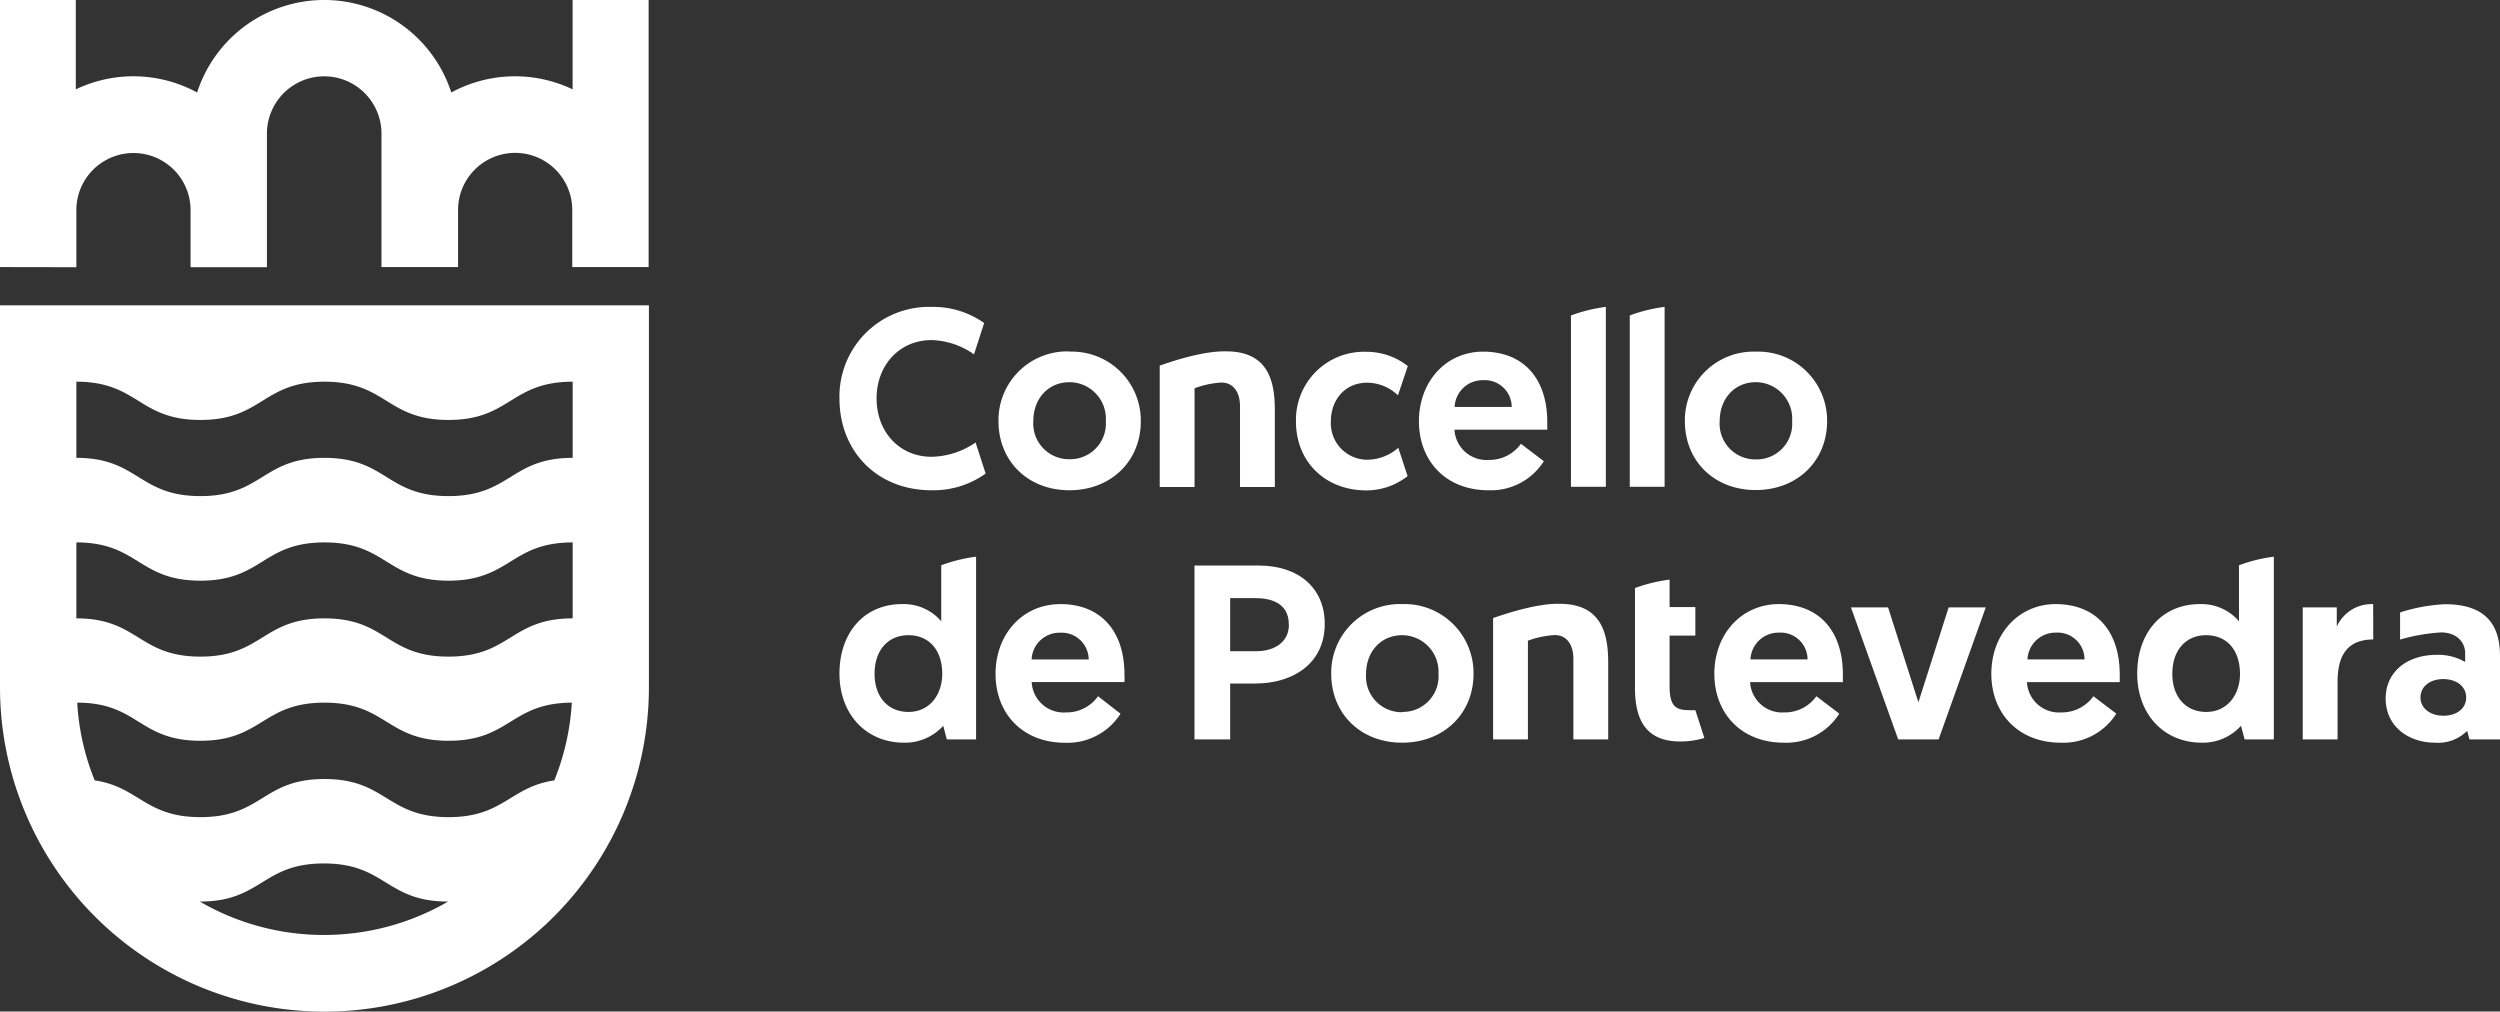 <svg xmlns="http://www.w3.org/2000/svg" viewBox="0 0 350.28 141.73"><rect x="0" y="0" width="350.28" height="141.73" fill="#333333" stroke="none"/><defs><style>.cls-1{fill:#ffffff;}</style></defs><g id="Capa_2" data-name="Capa 2"><g id="Capa_1-2" data-name="Capa 1"><path class="cls-1" d="M10.7,37.44v-8a8,8,0,1,1,16,0h0v8h10.7V18.72h0a8,8,0,0,1,16.05,0h0v10.7h0v8H64.18v-8a8,8,0,1,1,16,0h0v8h10.7V0H80.23V12.52a18.7,18.7,0,0,0-17,.44,18.71,18.71,0,0,0-35.61,0,18.7,18.7,0,0,0-17-.44V0H0V29.42H0v8Z"/><path class="cls-1" d="M0,42.78v53.5a45.46,45.46,0,0,0,90.92,0V42.78ZM45.46,131A34.57,34.57,0,0,1,28,126.32h0c8.7,0,8.7-5.34,17.38-5.34s8.7,5.34,17.4,5.34h0A34.64,34.64,0,0,1,45.46,131m32.21-21.66c-6.23.93-7.1,5.15-14.81,5.15-8.7,0-8.7-5.34-17.4-5.34s-8.68,5.34-17.38,5.34c-7.73,0-8.6-4.22-14.81-5.15a34,34,0,0,1-2.45-10.89c8.56,0,8.6,5.34,17.26,5.34s8.68-5.34,17.38-5.34,8.7,5.34,17.38,5.34,8.7-5.3,17.28-5.34a34.52,34.52,0,0,1-2.45,10.89m2.57-22.7c-8.7,0-8.7,5.36-17.4,5.36s-8.68-5.36-17.38-5.36S36.76,92,28.08,92s-8.7-5.36-17.38-5.36V76c8.68,0,8.68,5.36,17.38,5.36S36.76,76,45.46,76s8.7,5.36,17.38,5.36S71.54,76,80.24,76Zm0-22.49c-8.7,0-8.7,5.36-17.4,5.36s-8.68-5.36-17.38-5.36-8.7,5.36-17.38,5.36-8.7-5.36-17.38-5.36V53.48c8.68,0,8.68,5.36,17.38,5.36s8.7-5.36,17.38-5.36,8.7,5.36,17.38,5.36,8.7-5.36,17.4-5.36Z"/><path class="cls-1" d="M176.36,79.24h-9V103.6h5V95.77h3.51c5.39,0,9.74-2.89,9.74-8.32v-.07c0-4.9-3.55-8.14-9.25-8.14m4.23,8.32c0,2.23-1.8,3.68-4.58,3.68h-3.65V83.81H176c1.71,0,4.58.48,4.58,3.68Z"/><path class="cls-1" d="M117.62,55.85A12.55,12.55,0,0,1,130.53,43a12.34,12.34,0,0,1,7.36,2.26l-1.42,4.39a10.8,10.8,0,0,0-5.94-2c-4.49,0-7.71,3.5-7.71,8.17S126,64,130.53,64a11.21,11.21,0,0,0,6.16-2l1.41,4.35a12.49,12.49,0,0,1-7.57,2.34c-7.75,0-12.91-5.56-12.91-12.84"/><path class="cls-1" d="M149.84,49.27a9.66,9.66,0,0,1,10,9.76c0,5.59-4.18,9.66-10,9.66S139.9,64.62,139.9,59a9.63,9.63,0,0,1,9.94-9.76m0,15.1a5,5,0,0,0,5.1-5.34,5.12,5.12,0,0,0-5.1-5.45c-2.93,0-5.06,2.27-5.06,5.45a5,5,0,0,0,5.06,5.34"/><path class="cls-1" d="M178.62,57.55V68.23h-4.88V56.93c0-2-.94-3.33-2.61-3.33a12.91,12.91,0,0,0-3.76.8V68.23h-4.88v-17c6-2.12,8.67-2,9.32-2,6,0,6.81,4.35,6.81,8.28"/><path class="cls-1" d="M225.33,92.92V103.6h-4.88V92.3c0-2-.95-3.32-2.61-3.32a13,13,0,0,0-3.76.79V103.6H209.2v-17c6.05-2.11,8.67-2,9.31-2,6,0,6.82,4.35,6.82,8.28"/><path class="cls-1" d="M195.91,62.71l1.31,4a9.34,9.34,0,0,1-5.77,2c-5.76,0-9.87-4-9.87-9.66a9.54,9.54,0,0,1,9.84-9.76,9.38,9.38,0,0,1,5.83,2l-1.38,4.1a6.28,6.28,0,0,0-4.31-1.77c-3.15,0-5.09,2.45-5.09,5.42a5.11,5.11,0,0,0,5.27,5.37,6.71,6.71,0,0,0,4.17-1.66"/><path class="cls-1" d="M207.79,49.27c5.73,0,9,3.82,9,9.87,0,.35,0,.71,0,1.06h-13a4.49,4.49,0,0,0,4.81,4.24,5.43,5.43,0,0,0,4.5-2.26l3.21,2.44a8.77,8.77,0,0,1-7.78,4.07c-5.94,0-9.72-4.1-9.72-9.66s3.78-9.76,9-9.76m4,7.75a3.77,3.77,0,0,0-4-3.75,3.92,3.92,0,0,0-4,3.75Z"/><path class="cls-1" d="M249.21,84.64c5.73,0,9,3.82,9,9.87,0,.36,0,.71,0,1.06h-13A4.5,4.5,0,0,0,250,99.82a5.43,5.43,0,0,0,4.5-2.27l3.21,2.44a8.77,8.77,0,0,1-7.78,4.07c-5.94,0-9.73-4.1-9.73-9.65s3.79-9.77,9.06-9.77m4,7.75a3.77,3.77,0,0,0-4-3.75,3.93,3.93,0,0,0-4,3.75Z"/><path class="cls-1" d="M246,49.27A9.66,9.66,0,0,1,256,59c0,5.59-4.17,9.66-10,9.66s-9.93-4.07-9.93-9.66A9.62,9.62,0,0,1,246,49.27m0,15.1A5,5,0,0,0,251.1,59a5.12,5.12,0,0,0-5.1-5.45c-2.93,0-5.05,2.27-5.05,5.45A5,5,0,0,0,246,64.37"/><path class="cls-1" d="M148.55,84.64c5.73,0,9,3.82,9,9.87a9.3,9.3,0,0,1,0,1.06h-13a4.49,4.49,0,0,0,4.81,4.25,5.4,5.4,0,0,0,4.49-2.27L157,100a8.8,8.8,0,0,1-7.78,4.07c-5.95,0-9.73-4.1-9.73-9.65s3.78-9.77,9.05-9.77m4,7.75a3.79,3.79,0,0,0-4-3.75,3.92,3.92,0,0,0-4,3.75Z"/><path class="cls-1" d="M196.46,84.64a9.67,9.67,0,0,1,10,9.77c0,5.59-4.18,9.65-10,9.65s-9.94-4.06-9.94-9.65a9.63,9.63,0,0,1,9.94-9.77m0,15.11a5,5,0,0,0,5.09-5.34A5.12,5.12,0,0,0,196.46,89c-2.94,0-5.06,2.26-5.06,5.45a5,5,0,0,0,5.06,5.34"/><polygon class="cls-1" points="265.96 103.6 259.34 85.1 264.54 85.1 268.79 98.4 273.03 85.1 278.23 85.1 271.62 103.6 265.96 103.6"/><path class="cls-1" d="M288,84.64c5.73,0,9,3.82,9,9.87,0,.36,0,.71,0,1.06h-13a4.5,4.5,0,0,0,4.81,4.25,5.43,5.43,0,0,0,4.5-2.27l3.21,2.44a8.77,8.77,0,0,1-7.78,4.07c-5.94,0-9.73-4.1-9.73-9.65s3.79-9.77,9.06-9.77m4,7.75a3.77,3.77,0,0,0-4-3.75,3.93,3.93,0,0,0-4,3.75Z"/><path class="cls-1" d="M332.52,89.6c-3.65,0-5,2.26-5,5.94v8.06h-4.88V85.1h4.77v2.69a5.39,5.39,0,0,1,5.1-3.15Z"/><path class="cls-1" d="M220.11,44.21v24H225V43a21.85,21.85,0,0,0-4.88,1.2"/><path class="cls-1" d="M228.35,44.21v24h4.88V43a21.66,21.66,0,0,0-4.88,1.2"/><path class="cls-1" d="M237.54,99.5a7.17,7.17,0,0,1-.89,0c-1.87,0-2.72-.57-2.72-3.33V89.06h3.61v-4h-3.61V81.21a22.43,22.43,0,0,0-4.85,1.18v14c0,5,1.95,7.5,6.37,7.5a11.64,11.64,0,0,0,3.35-.49Z"/><path class="cls-1" d="M313.71,87.05a6.92,6.92,0,0,0-5.48-2.41c-5.31,0-8.78,4-8.78,9.73s3.75,9.69,9.06,9.69a7.18,7.18,0,0,0,5.48-2.37l.51,1.91h4.09V78a21.66,21.66,0,0,0-4.88,1.2Zm.14,7.36c0,2.93-1.77,5.34-4.74,5.34-2.76,0-4.74-2-4.74-5.34S306.28,89,309.11,89s4.74,2,4.74,5.45"/><path class="cls-1" d="M131.88,87.05a6.93,6.93,0,0,0-5.49-2.41c-5.3,0-8.77,4-8.77,9.73s3.75,9.69,9.06,9.69a7.22,7.22,0,0,0,5.48-2.37l.5,1.91h4.1V78a21.66,21.66,0,0,0-4.88,1.2Zm.14,7.36c0,2.93-1.77,5.34-4.74,5.34-2.76,0-4.74-2-4.74-5.34S124.45,89,127.28,89s4.74,2,4.74,5.45"/><path class="cls-1" d="M341.4,91.75a7.54,7.54,0,0,1,4,1v-1.2c0-1.63-1.24-2.94-3.39-2.94a26.59,26.59,0,0,0-5.73,1v-3.8a24,24,0,0,1,6.29-1.15c5.94,0,7.71,3.12,7.71,7.25V103.6H346l-.32-1.2a5.76,5.76,0,0,1-4.49,1.66c-3.75,0-6.93-2.3-6.93-6.19,0-3.64,2.87-6.12,7.18-6.12m.92,8.53c1.84,0,3.18-1,3.18-2.55s-1.34-2.58-3.22-2.58-3.18,1.06-3.18,2.58,1.38,2.55,3.22,2.55"/></g></g></svg>